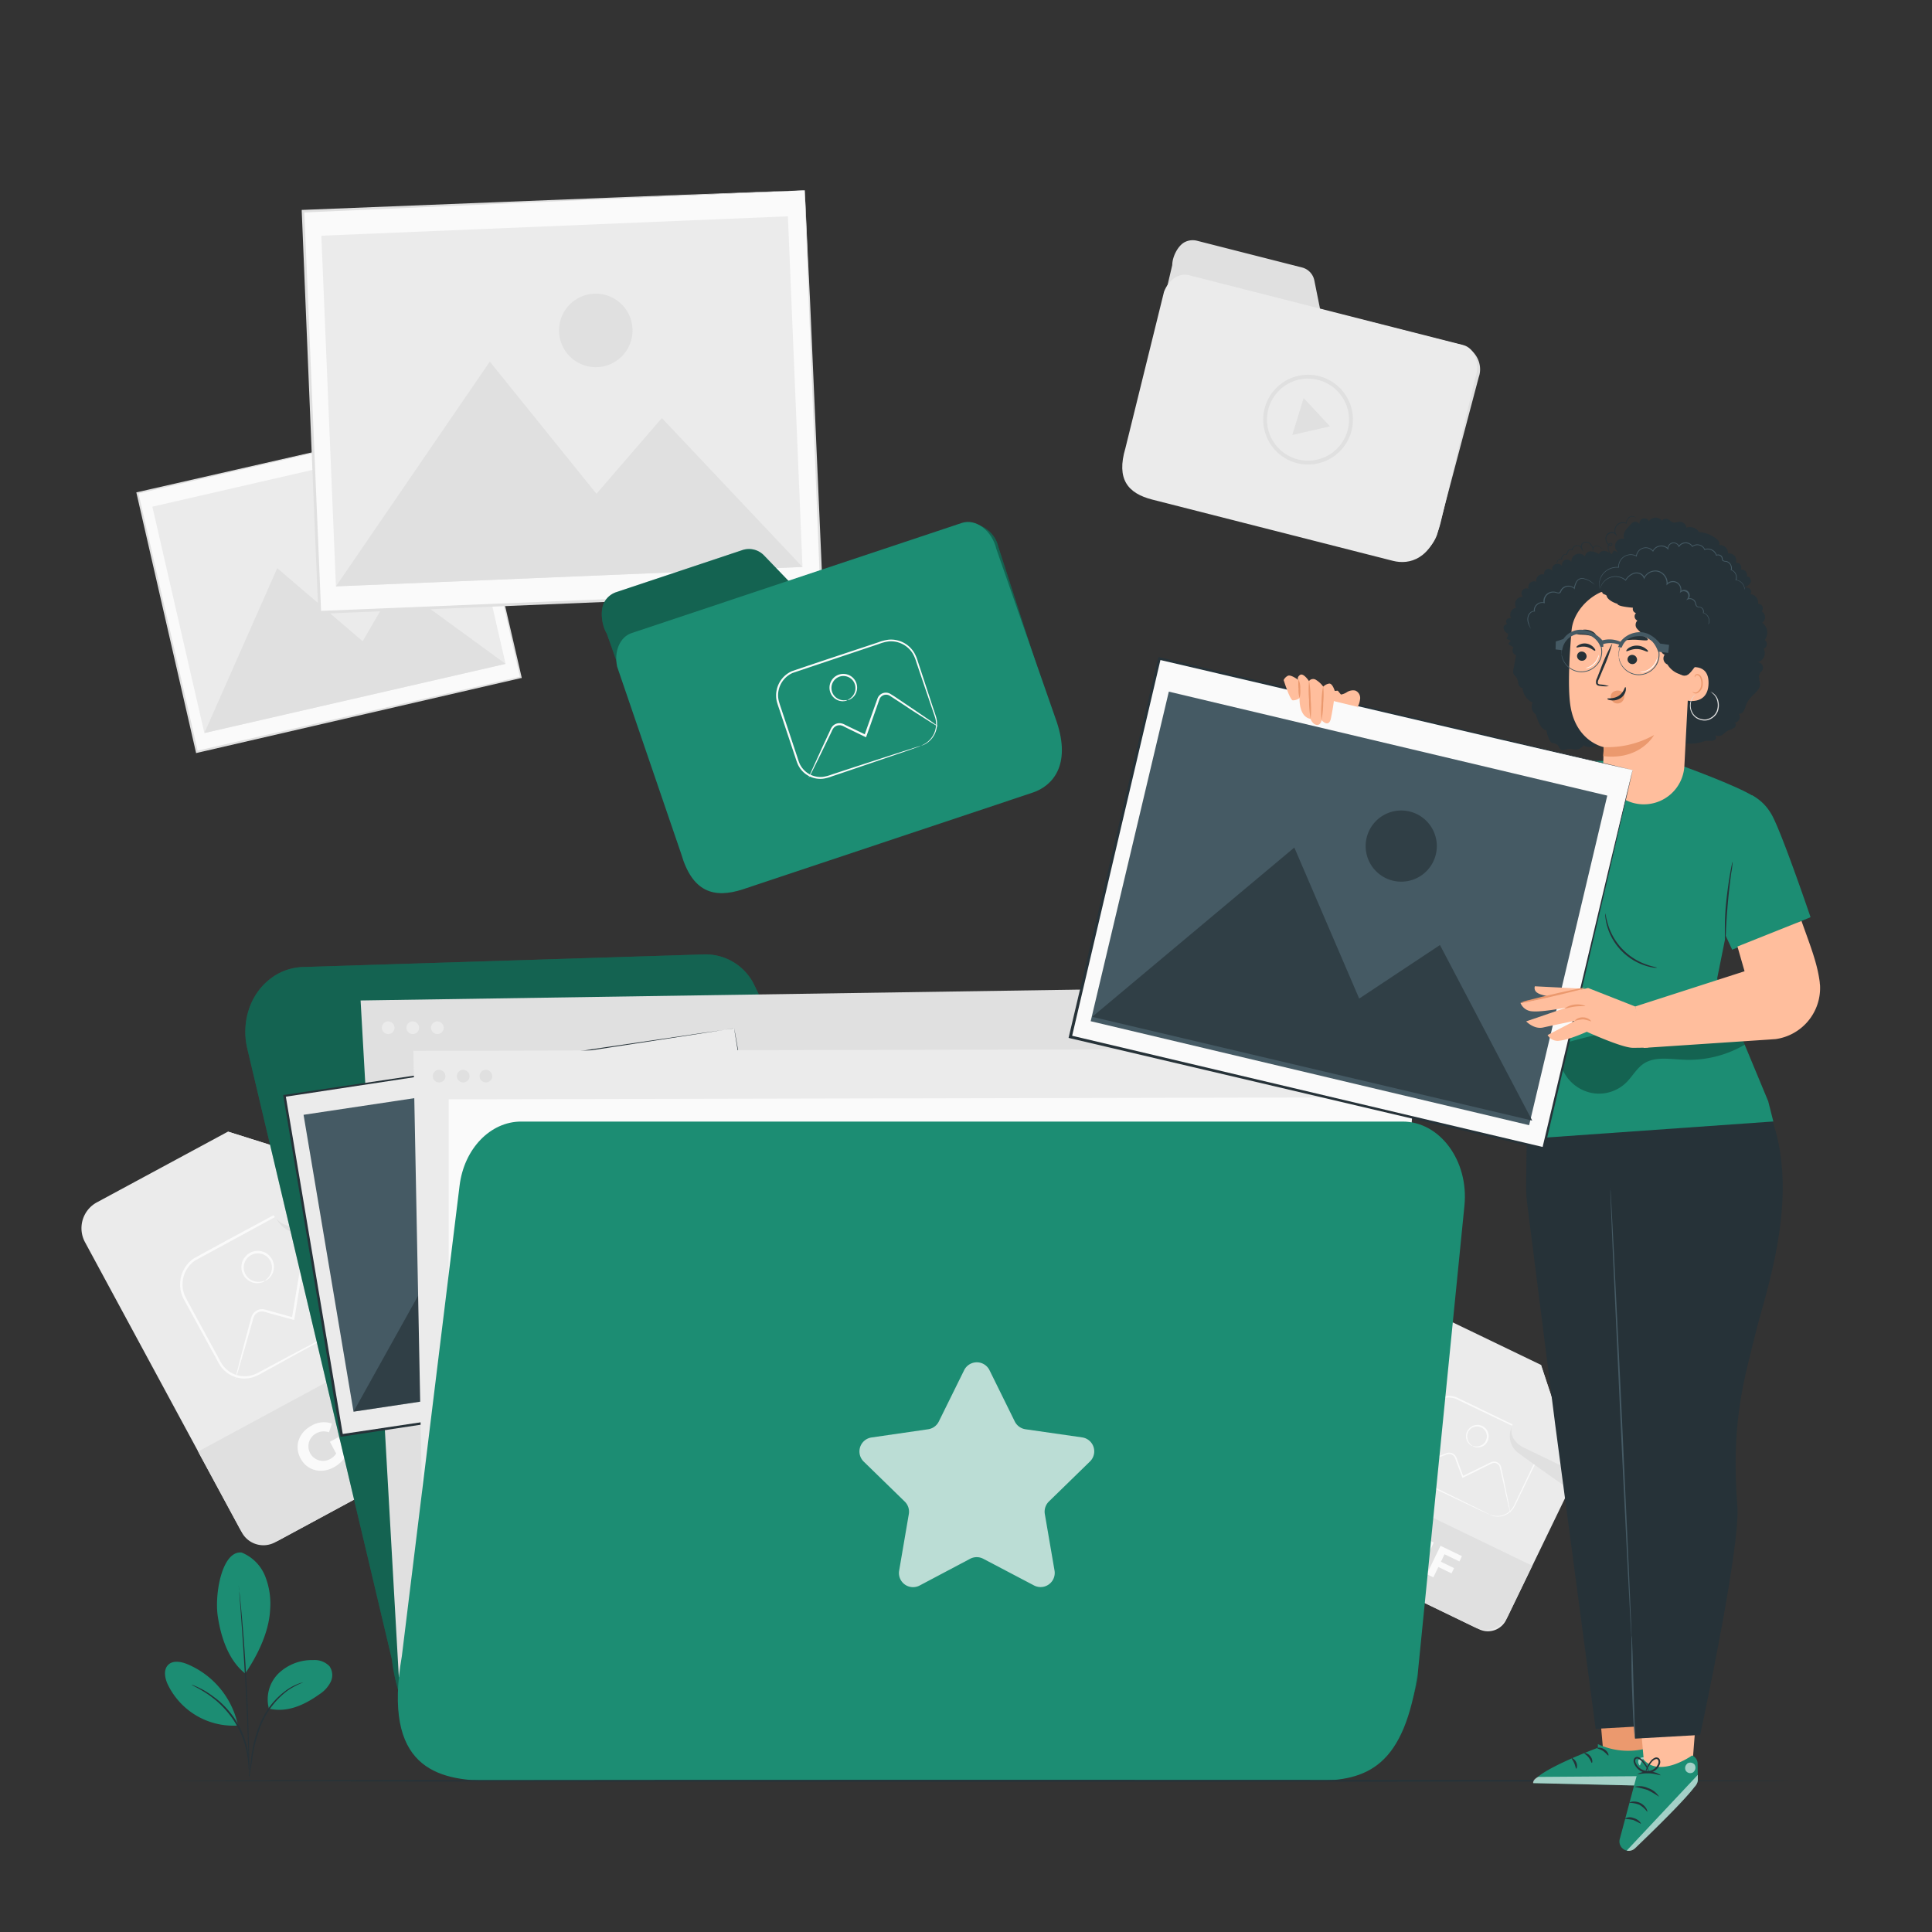 <svg xmlns="http://www.w3.org/2000/svg" viewBox="0 0 500 500"><rect x="0" y="0" width="500" height="500" fill="#333333" stroke="none"/><g id="freepik--background-complete--inject-2"><path d="M292,117l11.38-48.41c0-2.14,1.5-5.15,3.38-6a4.51,4.51,0,0,1,3-.29l27.11,6.9a4.34,4.34,0,0,1,3.3,3.48L341.64,80,377.1,89c4.82.8,6.82,5.26,5.6,8.6l-10.81,40.84c-1.72,4.71-6.88,7.28-11,6.23l-62.68-15.94C293.92,127.65,291.24,122.93,292,117Z" style="fill:#e0e0e0"></path><path d="M291.25,116l10-40.5c1.18-3.1,3.89-4.93,6.38-4.29L378.67,89.3c3,.77,4.47,4.77,3.13,8.56l-9,37.52c-2.37,9.33-8,10.85-12.29,9.77L298.24,129.3C291.84,127.67,288.88,124,291.25,116Z" style="fill:#ebebeb"></path><path d="M338.52,120.22a11.46,11.46,0,0,1-3.4-.52A11.61,11.61,0,1,1,349.63,112h0A11.64,11.64,0,0,1,338.52,120.22Zm0-22.24a10.62,10.62,0,1,0,10.15,13.73h0A10.62,10.62,0,0,0,338.53,98Z" style="fill:#e0e0e0"></path><polygon points="335.91 107.79 337.38 103.01 340.79 106.67 344.2 110.34 339.32 111.46 334.44 112.58 335.91 107.79" style="fill:#e0e0e0"></polygon><path d="M125.76,369.66,72.3,398.55A7.6,7.6,0,0,1,62,395.48l-40-74a7.61,7.61,0,0,1,3.07-10.31L59,292.86l40.86,12.86,29,53.63A7.61,7.61,0,0,1,125.76,369.66Z" style="fill:#ebebeb"></path><path d="M93.1,341.35s.44-.26,1.16-.87A7.23,7.23,0,0,0,96.4,337a6.94,6.94,0,0,0-.32-4.55c-.24-.53-.55-1.07-.86-1.64L91,323.16l-2.44-4.47-1.29-2.38A12.28,12.28,0,0,0,85.8,314a7.73,7.73,0,0,0-4.94-2.61,7.57,7.57,0,0,0-3,.21,12.42,12.42,0,0,0-2.82,1.28l-24.5,13.31a7.47,7.47,0,0,0-3.29,5.92,7.12,7.12,0,0,0,.65,3.35c.49,1,1.1,2.07,1.64,3.1L56,350.41c.51.92,1,1.93,1.53,2.75a7.22,7.22,0,0,0,2.14,2,7.09,7.09,0,0,0,5.48.77,11.93,11.93,0,0,0,2.5-1.13L70,353.54l4.49-2.41,13.57-7.21L91.79,342l1-.49a1.6,1.6,0,0,1,.34-.14,1.64,1.64,0,0,1-.31.2l-.94.55c-.88.48-2.1,1.17-3.65,2l-13.47,7.39L70.26,354l-2.38,1.3a12.22,12.22,0,0,1-2.61,1.19,7.59,7.59,0,0,1-8.24-3c-.61-.93-1-1.85-1.57-2.8L49,338.86c-.55-1-1.13-2-1.67-3.14a7.79,7.79,0,0,1-.71-3.63,8.12,8.12,0,0,1,3.57-6.43c8.73-4.81,17-9.21,24.58-13.3a12.65,12.65,0,0,1,3-1.32,8.11,8.11,0,0,1,3.17-.21,8.27,8.27,0,0,1,5.27,2.82,12.57,12.57,0,0,1,1.53,2.42c.43.81.86,1.6,1.28,2.38q1.24,2.34,2.4,4.49c1.53,2.86,2.91,5.45,4.12,7.73.31.57.6,1.11.86,1.68a7.3,7.3,0,0,1,.46,1.7,7.12,7.12,0,0,1-2.51,6.53A5.4,5.4,0,0,1,93.1,341.35Z" style="fill:#fafafa"></path><path d="M97.21,334.6a2.12,2.12,0,0,1-.61-.19l-1.68-.66c-1.53-.65-3.61-1.51-6.13-2.56l-4.21-1.8-2.35-1L81,327.87a2.09,2.09,0,0,0-1.19-.1,2.16,2.16,0,0,0-1.66,1.67c-.16.95-.32,1.92-.49,2.91-.34,2-.68,4-1,6.16-.16.95-.32,1.88-.47,2.76l-.06.35-.34-.1L70.22,340l-1.32-.38a3.27,3.27,0,0,0-1.22-.21,2.28,2.28,0,0,0-1.88,1.16,4.75,4.75,0,0,0-.39,1.12l-.33,1.17c-.22.77-.43,1.51-.64,2.23-.4,1.44-.79,2.77-1.14,4l-1.68,5.74c-.19.61-.35,1.12-.49,1.54a2.11,2.11,0,0,1-.2.53,1.93,1.93,0,0,1,.09-.56c.1-.43.22-.95.37-1.58.38-1.45.88-3.4,1.5-5.79.32-1.23.68-2.57,1.06-4q.3-1.1.6-2.25c.11-.38.21-.78.32-1.17a5,5,0,0,1,.43-1.25,2.88,2.88,0,0,1,2.34-1.48,3.82,3.82,0,0,1,1.42.23l1.33.37,5.55,1.54-.41.25c.15-.88.31-1.81.47-2.76l1-6.15q.26-1.5.51-2.94a2.74,2.74,0,0,1,2.15-2.12,2.68,2.68,0,0,1,1.51.14l1.23.54,2.34,1L89,330.77l6,2.75,1.63.77A3.48,3.48,0,0,1,97.21,334.6Z" style="fill:#fafafa"></path><path d="M68.55,331.44c0-.05.28-.23.71-.66a4,4,0,0,0,1.09-2.25,3.73,3.73,0,0,0-1.25-3.3,3.67,3.67,0,0,0-6,3.26,3.75,3.75,0,0,0,2.09,2.86,4,4,0,0,0,2.47.32,9,9,0,0,1,.94-.23,1.92,1.92,0,0,1-.88.47,3.9,3.9,0,0,1-2.72-.15,4.16,4.16,0,0,1-2.48-3.18,4.24,4.24,0,0,1,7-3.8,4.17,4.17,0,0,1,1.31,3.82A4,4,0,0,1,69.43,331,2,2,0,0,1,68.55,331.44Z" style="fill:#fafafa"></path><path d="M53.88,355.78h76a0,0,0,0,1,0,0v23.77a6.36,6.36,0,0,1-6.36,6.36H60.24a6.36,6.36,0,0,1-6.36-6.36V355.78A0,0,0,0,1,53.88,355.78Z" transform="translate(-165.29 88.29) rotate(-28.39)" style="fill:#e0e0e0"></path><path d="M59,292.86l11.26,20.82a7.06,7.06,0,0,0,9.58,2.86l20-10.82Z" style="fill:#ebebeb"></path><path d="M71.5,315.36s2.47,5.2,9.11,3.75c.25-.06.5-.13.74-.21,2.87-.94,21.73-7.19,21.52-7.58l-3-5.6-20,10.83S74.73,319.08,71.5,315.36Z" style="fill:#e0e0e0"></path><path d="M85.37,373.13l2.2-1.19,2.28,4.22a8.17,8.17,0,0,1-3.49,3.59c-3.27,1.77-6.89.83-8.58-2.31s-.5-6.67,2.81-8.46a6.32,6.32,0,0,1,5.32-.56l-.77,2.26a4,4,0,0,0-3.32.28,3.78,3.78,0,1,0,3.56,6.67A4.22,4.22,0,0,0,87,376.17Z" style="fill:#fafafa"></path><path d="M87.07,365.71l2.4-1.3,5.62,10.39-2.4,1.3Z" style="fill:#fafafa"></path><path d="M95.38,363.71l1.49,2.74,4.81-2.6,1,1.93-4.81,2.61,2,3.78-2.41,1.3-5.62-10.39,7.86-4.25,1,1.93Z" style="fill:#fafafa"></path><path d="M382.79,421.65,345,403.39a5.25,5.25,0,0,1-2.44-7l25.26-52.28a5.25,5.25,0,0,1,7-2.44l24,11.57,9.31,28.07L389.8,419.2A5.25,5.25,0,0,1,382.79,421.65Z" style="fill:#ebebeb"></path><path d="M385.44,391.92s.32.14.95.3a5,5,0,0,0,2.8-.19,4.75,4.75,0,0,0,1.7-1.11,5.07,5.07,0,0,0,.72-.91c.2-.35.38-.74.57-1.15.76-1.61,1.64-3.44,2.6-5.45.48-1,1-2.07,1.51-3.18l.81-1.68a8.16,8.16,0,0,0,.7-1.77,5.38,5.38,0,0,0-.53-3.81A5.21,5.21,0,0,0,396,371.4a8.65,8.65,0,0,0-1.86-1.06L376.75,362a5.2,5.2,0,0,0-4.65.55,5,5,0,0,0-1.61,1.72c-.37.69-.71,1.45-1.07,2.17-1.41,2.9-2.76,5.7-4.05,8.36-.31.67-.68,1.33-.93,2a5,5,0,0,0-.26,2,4.89,4.89,0,0,0,1.79,3.38,7.77,7.77,0,0,0,1.64.94l1.68.82,3.16,1.54,9.52,4.68,2.58,1.29.67.35.22.13a.75.75,0,0,1-.24-.09l-.69-.31-2.61-1.21-9.59-4.56-3.17-1.51-1.69-.81a8,8,0,0,1-1.71-1,5.19,5.19,0,0,1-1.94-3.63,5.13,5.13,0,0,1,.27-2.19c.27-.71.62-1.32.93-2,1.28-2.67,2.63-5.47,4-8.37.36-.73.68-1.45,1.08-2.2a5.4,5.4,0,0,1,1.75-1.87,5.61,5.61,0,0,1,5-.6c6.22,2.95,12,5.81,17.38,8.39a9.14,9.14,0,0,1,1.93,1.12,5.76,5.76,0,0,1,2,5.78,8.76,8.76,0,0,1-.74,1.83l-.82,1.68c-.53,1.1-1.05,2.15-1.54,3.16L392.4,389c-.2.4-.38.79-.6,1.16a4.74,4.74,0,0,1-.76.94,4.85,4.85,0,0,1-1.79,1.12,5,5,0,0,1-2.88.12A3.57,3.57,0,0,1,385.44,391.92Z" style="fill:#fafafa"></path><path d="M390.87,391.5a1.94,1.94,0,0,1-.13-.42c-.09-.32-.19-.72-.31-1.21-.26-1.12-.61-2.63-1-4.46-.22-1-.45-2-.7-3.09-.13-.56-.26-1.13-.39-1.72-.07-.29-.13-.59-.2-.89a1.48,1.48,0,0,0-2-1l-1.83.9-3.87,1.91-1.73.85-.22.11-.08-.23L377,378.56l-.32-.9a2.4,2.4,0,0,0-.37-.77,1.63,1.63,0,0,0-1.42-.58,3.24,3.24,0,0,0-.78.23l-.79.29-1.5.55-2.7,1-3.9,1.38-1.05.35a1.64,1.64,0,0,1-.38.1s.11-.08.35-.18l1-.42,3.84-1.51,2.68-1,1.5-.57.79-.3a3.72,3.72,0,0,1,.87-.27,2,2,0,0,1,1.78.72,2.84,2.84,0,0,1,.44.89l.33.89c.45,1.2.91,2.45,1.38,3.73l-.3-.13,1.73-.85,3.87-1.9,1.85-.9a1.88,1.88,0,0,1,2.05.35,1.74,1.74,0,0,1,.53.9c.07.3.14.61.2.91.13.59.25,1.16.37,1.72.23,1.11.44,2.15.64,3.1.38,1.85.68,3.37.91,4.5l.22,1.22A1.32,1.32,0,0,1,390.87,391.5Z" style="fill:#fafafa"></path><path d="M381.07,374.18s.24.06.65.12a2.68,2.68,0,0,0,1.7-.29,2.61,2.61,0,0,0,1.35-2,2.54,2.54,0,1,0-5,.26,2.72,2.72,0,0,0,.82,1.51c.31.29.53.4.51.44s-.25,0-.62-.31a2.67,2.67,0,0,1-1-1.58,2.85,2.85,0,0,1,.78-2.67,2.92,2.92,0,0,1,5,2.4,2.88,2.88,0,0,1-1.61,2.27,2.72,2.72,0,0,1-1.87.18A1.4,1.4,0,0,1,381.07,374.18Z" style="fill:#fafafa"></path><path d="M342.2,392.75h52.45a0,0,0,0,1,0,0V407.2a6.36,6.36,0,0,1-6.36,6.36H348.56a6.36,6.36,0,0,1-6.36-6.36V392.75A0,0,0,0,1,342.2,392.75Z" transform="translate(212.07 -120.13) rotate(25.79)" style="fill:#e0e0e0"></path><path d="M398.8,353.23,391.69,368a4.89,4.89,0,0,0,2.27,6.52l14.15,6.83Z" style="fill:#ebebeb"></path><path d="M391.26,369.33a5.44,5.44,0,0,0,1.58,6.62l.42.33c1.69,1.22,12.8,9.26,12.94,9l1.91-4L394,374.47S390.48,372.64,391.26,369.33Z" style="fill:#e0e0e0"></path><path d="M364.52,400.44l1.56.75-1.44,3a5.69,5.69,0,0,1-3.43-.5,4.23,4.23,0,1,1,3.71-7.58,4.36,4.36,0,0,1,2.46,2.75l-1.58.48a2.74,2.74,0,0,0-1.5-1.75,2.61,2.61,0,1,0-2.29,4.69,2.94,2.94,0,0,0,1.47.33Z" style="fill:#fafafa"></path><path d="M369.36,398.39l1.7.82-3.55,7.35-1.7-.83Z" style="fill:#fafafa"></path><path d="M373.84,402.24l-.93,1.94,3.4,1.64-.66,1.36-3.4-1.64-1.3,2.68-1.7-.82,3.55-7.35,5.55,2.68-.65,1.37Z" style="fill:#fafafa"></path><rect x="42.18" y="117.07" width="86.02" height="68.77" transform="translate(-31.75 22.92) rotate(-12.94)" style="fill:#fafafa"></rect><path d="M119.41,108.31l-.41.11-1.17.28-4.55,1.07-17.15,4-60.51,14,.17-.27c4.59,20,9.85,42.82,15.42,67h0l-.3-.19,83.85-19.22-.16.25-11.06-48.63c-1.32-5.86-2.36-10.46-3.07-13.6-.35-1.57-.62-2.77-.8-3.59s-.26-1.25-.26-1.25.1.4.29,1.2.48,2,.84,3.54c.73,3.13,1.8,7.7,3.17,13.52L135,175.29l0,.2-.2,0L51,194.84l-.25.06-.05-.25h0c-5.55-24.2-10.79-47.07-15.37-67l-.05-.22.22-.05,60.7-13.83,17.13-3.87,4.52-1,1.15-.25Z" style="fill:#e0e0e0"></path><rect x="45.14" y="121.41" width="79.98" height="60.11" transform="translate(-31.75 22.91) rotate(-12.94)" style="fill:#ebebeb"></rect><polygon points="52.89 189.71 71.75 147.04 93.85 165.95 102.49 151.14 130.84 171.81 52.89 189.71" style="fill:#e0e0e0"></polygon><path d="M94.75,137.06a6.3,6.3,0,1,1-7.55-4.73A6.3,6.3,0,0,1,94.75,137.06Z" style="fill:#e0e0e0"></path><rect x="80.52" y="51.9" width="129.98" height="103.92" transform="translate(-4.19 6.14) rotate(-2.38)" style="fill:#fafafa"></rect><path d="M208.28,49.24s-.22,0-.63,0l-1.82.09-7.05.34-26.59,1.19L78.43,55l.32-.35c1.3,30.9,2.78,66.33,4.36,103.82h0l-.39-.36,129.87-5.34-.3.32c-1.23-31.26-2.26-57.18-3-75.31-.34-9.06-.61-16.17-.8-21-.08-2.42-.15-4.28-.19-5.56s-.05-1.93-.05-1.93.05.62.11,1.86.15,3.1.27,5.49c.22,4.86.54,11.94,1,21,.8,18.17,1.93,44.15,3.3,75.5l0,.31h-.32L82.75,158.85h-.38v-.37h0c-1.55-37.49-3-72.92-4.28-103.82l0-.34h.34l94-3.74,26.51-1,7-.25,1.79,0Z" style="fill:#e0e0e0"></path><rect x="85" y="58.45" width="120.85" height="90.83" transform="translate(-4.19 6.13) rotate(-2.38)" style="fill:#ebebeb"></rect><polygon points="86.94 151.75 126.76 93.58 154.36 127.79 171.29 108.19 207.68 146.73 86.94 151.75" style="fill:#e0e0e0"></polygon><path d="M163.69,85.13a9.51,9.51,0,1,1-9.9-9.12A9.51,9.51,0,0,1,163.69,85.13Z" style="fill:#e0e0e0"></path></g><g id="freepik--folder-2--inject-2"><path d="M177.44,221.57,157.05,164c-1.37-2.24-1.86-6.31-.48-8.45a5.49,5.49,0,0,1,2.88-2.29l32.6-10.87a5.4,5.4,0,0,1,5.73,1.41l6.36,6.61,42.68-14.19c5.51-2.37,10.54.91,11.5,5.17l15.95,49.39c1.35,6-2.28,12.1-7.23,13.75l-75.38,25.14C186.48,231.36,180.59,228.26,177.44,221.57Z" style="fill:#1C8D73"></path><g style="opacity:0.3"><path d="M177.44,221.57,157.05,164c-1.37-2.24-1.86-6.31-.48-8.45a5.49,5.49,0,0,1,2.88-2.29l32.6-10.87a5.4,5.4,0,0,1,5.73,1.41l6.36,6.61,42.68-14.19c5.51-2.37,10.54.91,11.5,5.17l15.95,49.39c1.35,6-2.28,12.1-7.23,13.75l-75.38,25.14C186.48,231.36,180.59,228.26,177.44,221.57Z"></path></g><path d="M176.3,221l-16.59-48.48c-.85-4,.75-7.68,3.74-8.68l85.49-28.51c3.62-1.2,7.79,2,8.92,6.77l15.63,44.75c3.74,11.22-1.11,16.56-6.22,18.27l-74.91,25C184.66,232.67,179.14,230.78,176.3,221Z" style="fill:#1C8D73"></path><path d="M238.32,193s.4-.15,1.09-.55a6.05,6.05,0,0,0,2.29-2.56,6,6,0,0,0,.4-3.84c-.13-.47-.3-1-.48-1.49l-2.38-7-1.38-4.08c-.24-.7-.48-1.43-.73-2.17a10.29,10.29,0,0,0-.89-2.14A6.61,6.61,0,0,0,230,166a10.59,10.59,0,0,0-2.54.66l-22.34,7.5a6.36,6.36,0,0,0-3.61,4.45,6.1,6.1,0,0,0,.06,2.88c.26.93.61,1.89.91,2.82q1.88,5.63,3.59,10.81c.3.84.54,1.74.87,2.51a5.94,5.94,0,0,0,5.94,3.43,9.91,9.91,0,0,0,2.25-.57l2.18-.72,4.09-1.34,12.35-4,3.37-1.07.88-.27.3-.07-.29.13-.86.31-3.33,1.17-12.3,4.19-4.08,1.38-2.17.73a10.17,10.17,0,0,1-2.34.61,6.4,6.4,0,0,1-6.43-3.68c-.38-.86-.6-1.69-.91-2.56L202,184.52c-.31-1-.65-1.85-.93-2.86a6.58,6.58,0,0,1-.06-3.12,6.84,6.84,0,0,1,3.91-4.83c8-2.73,15.51-5.19,22.41-7.49a11.2,11.2,0,0,1,2.65-.67,7,7,0,0,1,6.64,3.41,10.38,10.38,0,0,1,.92,2.24c.25.74.49,1.46.72,2.17.47,1.42.92,2.79,1.34,4.09.86,2.6,1.63,5,2.31,7,.17.52.34,1,.46,1.52a6.33,6.33,0,0,1,.14,1.48,6,6,0,0,1-3,5.07A4.57,4.57,0,0,1,238.32,193Z" style="fill:#fafafa"></path><path d="M242.73,188a2.19,2.19,0,0,1-.48-.25L241,187l-4.73-3L233,181.83l-1.81-1.18-.94-.61a1.8,1.8,0,0,0-1-.25,1.82,1.82,0,0,0-1.63,1.14l-.83,2.36-1.76,5c-.28.77-.54,1.52-.8,2.23l-.1.29-.27-.13-4.38-2.12-1-.5a2.8,2.8,0,0,0-1-.36,2,2,0,0,0-1.74.7,3.6,3.6,0,0,0-.49.87l-.44.92-.86,1.77-1.53,3.16-2.24,4.53-.63,1.22a2.84,2.84,0,0,1-.25.41,1.53,1.53,0,0,1,.16-.46c.14-.34.32-.75.54-1.25.52-1.16,1.23-2.71,2.09-4.6.45-1,.94-2.05,1.47-3.19.27-.58.54-1.17.83-1.78.14-.31.29-.62.43-.94a4.76,4.76,0,0,1,.54-1,2.44,2.44,0,0,1,2.17-.89,3.13,3.13,0,0,1,1.15.4l1,.49,4.4,2.1-.38.15c.26-.71.52-1.46.79-2.23l1.78-5,.85-2.37a2.3,2.3,0,0,1,2.1-1.45,2.25,2.25,0,0,1,1.24.34l1,.62,1.79,1.21,3.21,2.16,4.64,3.17,1.24.89A2.17,2.17,0,0,1,242.73,188Z" style="fill:#fafafa"></path><path d="M219.33,181.19s.26-.14.68-.44a3.34,3.34,0,0,0,1.24-1.71,3.19,3.19,0,0,0-.55-2.94,3.15,3.15,0,0,0-3.4-1,3.11,3.11,0,0,0-2.12,2.83,3.15,3.15,0,0,0,1.32,2.68,3.34,3.34,0,0,0,2,.63,7.79,7.79,0,0,1,.82-.06s-.25.19-.8.27a3.33,3.33,0,0,1-2.25-.52,3.54,3.54,0,0,1-1.6-3,3.58,3.58,0,0,1,6.41-2.14,3.54,3.54,0,0,1,.53,3.37,3.34,3.34,0,0,1-1.49,1.76C219.64,181.19,219.34,181.22,219.33,181.19Z" style="fill:#fafafa"></path></g><g id="freepik--folder-1--inject-2"><path d="M101.43,429.46,64,271.37c-1.57-6.62.54-13.75,5.71-17.86a14.46,14.46,0,0,1,9-3.25L182.31,247a14,14,0,0,1,13,8.14l10.32,21.42,131.47.13c9.66,0,19.8,13.4,18.65,24.65L367,433c-1.63,15.88-15.65,27.83-29.28,27.83H130C115.76,460.87,103.71,448.44,101.43,429.46Z" style="fill:#1C8D73"></path><g style="opacity:0.3"><path d="M101.43,429.46,64,271.37c-1.57-6.62.54-13.75,5.71-17.86a14.46,14.46,0,0,1,9-3.25L182.31,247a14,14,0,0,1,13,8.14l10.32,21.42,131.47.13c9.66,0,19.8,13.4,18.65,24.65L367,433c-1.63,15.88-15.65,27.83-29.28,27.83H130C115.76,460.87,103.71,448.44,101.43,429.46Z"></path></g><polygon points="103.22 434.06 93.32 258.92 338.52 255.21 347.12 430.74 103.22 434.06" style="fill:#e0e0e0"></polygon><path d="M102.1,266.1a1.64,1.64,0,1,1-1.64-1.77A1.7,1.7,0,0,1,102.1,266.1Z" style="fill:#ebebeb"></path><path d="M108.46,266.1a1.64,1.64,0,1,1-1.64-1.77A1.7,1.7,0,0,1,108.46,266.1Z" style="fill:#ebebeb"></path><path d="M114.83,266.1a1.64,1.64,0,1,1-1.64-1.77A1.71,1.71,0,0,1,114.83,266.1Z" style="fill:#ebebeb"></path><polygon points="189.99 266.1 204.78 354 88.41 371.48 73.62 283.58 189.99 266.1" style="fill:#ebebeb"></polygon><path d="M190,266.1l-.56.1-1.63.26-6.32,1-23.81,3.65-84,12.76.25-.33c4.42,26.16,9.47,56.15,14.83,87.89h0l-.39-.27,116.38-17.43-.24.31c-4.39-26.48-8-48.42-10.58-63.77-1.26-7.68-2.25-13.7-2.93-17.83-.33-2.05-.58-3.62-.76-4.7s-.24-1.64-.24-1.64.11.52.3,1.57.46,2.62.81,4.64c.71,4.11,1.74,10.11,3.06,17.75,2.63,15.38,6.38,37.37,10.9,63.9l.05.26-.28,0L88.46,371.8l-.33.05-.06-.32h0c-5.33-31.74-10.36-61.73-14.75-87.9l0-.28.3,0,84.25-12.5,23.77-3.5,6.27-.9,1.6-.23Z" style="fill:#263238"></path><polygon points="91.49 365.34 199.69 349.09 186.76 272.26 78.56 288.51 91.49 365.34" style="fill:#455a64"></polygon><g style="opacity:0.3"><polygon points="91.49 365.34 121.25 311.91 149.68 338.27 162.87 319.91 199.69 349.09 91.49 365.34"></polygon></g><g style="opacity:0.3"><path d="M153.61,301.05a8.23,8.23,0,0,1-7.17,9.33,8.59,8.59,0,0,1-9.87-6.77,8.22,8.22,0,0,1,7.16-9.33A8.58,8.58,0,0,1,153.61,301.05Z"></path></g><polygon points="110.29 442.37 106.98 271.96 357.76 271.43 356.73 439.83 110.29 442.37" style="fill:#ebebeb"></polygon><path d="M121.52,278.63a1.64,1.64,0,1,1-1.64-1.77A1.71,1.71,0,0,1,121.52,278.63Z" style="fill:#e0e0e0"></path><path d="M127.39,278.63a1.64,1.64,0,1,1-1.63-1.77A1.7,1.7,0,0,1,127.39,278.63Z" style="fill:#e0e0e0"></path><path d="M115.28,278.63a1.64,1.64,0,1,1-1.64-1.77A1.71,1.71,0,0,1,115.28,278.63Z" style="fill:#e0e0e0"></path><polygon points="116.12 446.53 116.12 284.5 365.87 283.97 352.46 450.01 116.12 446.53" style="fill:#fafafa"></polygon><path d="M104,428.59l14.94-121.75c1.16-9.52,7.94-16.58,15.93-16.58H363c9.65,0,17.14,10.17,16,21.72L367,432.27c-3.5,25-13.11,28.6-26.74,28.6H127.08C112.82,460.87,99,457.29,104,428.59Z" style="fill:#1C8D73"></path><g style="opacity:0.7"><path d="M256.07,354.58l6.56,13.31a3.7,3.7,0,0,0,2.76,2L280.07,372a3.65,3.65,0,0,1,2,6.24l-10.62,10.35a3.68,3.68,0,0,0-1.05,3.24l2.51,14.62a3.66,3.66,0,0,1-5.31,3.86l-13.13-6.9a3.65,3.65,0,0,0-3.4,0L238,410.33a3.65,3.65,0,0,1-5.3-3.86l2.5-14.62a3.65,3.65,0,0,0-1.05-3.24l-10.62-10.35a3.66,3.66,0,0,1,2-6.24l14.68-2.13a3.66,3.66,0,0,0,2.75-2l6.57-13.31A3.66,3.66,0,0,1,256.07,354.58Z" style="fill:#fff"></path></g></g><g id="freepik--Floor--inject-2"><path d="M44.82,460.87c0-.14,93.77-.26,209.4-.26s209.43.12,209.43.26-93.75.26-209.43.26S44.82,461,44.82,460.87Z" style="fill:#263238"></path></g><g id="freepik--Character--inject-2"><path d="M412.43,425.58c.13,1,2.48,27.62,2.48,27.62h12.21l2.14-27.51Z" style="fill:#eb996e"></path><path d="M413.53,451.37l0,.95s-16.44,6.07-16.71,9.15l32.3.76-.19-10.75A18.47,18.47,0,0,1,413.53,451.37Z" style="fill:#1C8D73"></path><g style="opacity:0.6"><path d="M425.54,454.83a1.33,1.33,0,0,1,.88,1.53,1.26,1.26,0,0,1-1.51.88,1.39,1.39,0,0,1-.92-1.62,1.31,1.31,0,0,1,1.67-.74" style="fill:#fff"></path></g><g style="opacity:0.6"><path d="M429.08,462.23l-.05-2.59-30.93.22s-1.46.59-1.32,1.61Z" style="fill:#fff"></path></g><path d="M413.38,452.41c0,.16.79.25,1.55.78s1.16,1.19,1.31,1.13-.07-1-1-1.59S413.35,452.27,413.38,452.41Z" style="fill:#263238"></path><path d="M410,453.73c0,.15.64.44,1.16,1.12s.65,1.39.81,1.38.28-.89-.38-1.72S410,453.58,410,453.73Z" style="fill:#263238"></path><path d="M407.94,457.74c.14,0,.38-.74,0-1.62s-1.12-1.23-1.19-1.1.38.6.68,1.32S407.78,457.72,407.94,457.74Z" style="fill:#263238"></path><path d="M423.18,430.67c.12,1,2.47,27.62,2.47,27.62h12.22l2.14-27.5Z" style="fill:#ffbe9d"></path><path d="M437.9,454.32s-8.58,6.09-12.73.82l-1.09,2.55-4.87,18.19a2.43,2.43,0,0,0,1.37,2.92,2.34,2.34,0,0,0,2.49-.47c3.53-3.36,16.45-15.77,16.32-17.45l-.05-4.47a2.27,2.27,0,0,0-1.44-2.09Z" style="fill:#1C8D73"></path><g style="opacity:0.6"><path d="M421,478.93l18.4-19.61v1a2.69,2.69,0,0,1-.87,2.15c-1.49,2-5.61,6.5-15.38,15.88a2.37,2.37,0,0,1-2.14.6Z" style="fill:#fff"></path></g><g style="opacity:0.6"><path d="M436.7,456.42a1.42,1.42,0,0,0-.4,1.86,1.38,1.38,0,0,0,1.85.41,1.5,1.5,0,0,0,.41-2,1.44,1.44,0,0,0-2-.22" style="fill:#fff"></path></g><path d="M426.3,468.89a7,7,0,0,0-2-1.8,7.06,7.06,0,0,0-2.65-.52c0-.06.27-.24.81-.31a3.67,3.67,0,0,1,2.07.37,3.77,3.77,0,0,1,1.54,1.42C426.33,468.53,426.36,468.87,426.3,468.89Z" style="fill:#263238"></path><path d="M424.65,472a20.56,20.56,0,0,0-2-1,18,18,0,0,0-2.24-.29,2.58,2.58,0,0,1,2.39-.19C424.12,470.88,424.77,471.9,424.65,472Z" style="fill:#263238"></path><path d="M429.37,465a22.94,22.94,0,0,0-3-1.76,25.85,25.85,0,0,0-3.41-.81,5.29,5.29,0,0,1,3.6.34A5.22,5.22,0,0,1,429.37,465Z" style="fill:#263238"></path><path d="M429.78,459.41c-.06.14-1.33-.4-3-.47s-3,.33-3,.19a5.84,5.84,0,0,1,6,.28Z" style="fill:#263238"></path><path d="M425.85,458.89A2,2,0,0,1,426,458a5.94,5.94,0,0,1,1.1-2.11,2.65,2.65,0,0,1,1.37-1.05,1,1,0,0,1,1,.4,1.55,1.55,0,0,1,.17,1.09,3.36,3.36,0,0,1-3.44,2.5,3.88,3.88,0,0,1-3.37-2.69,1.34,1.34,0,0,1,.15-1.11.92.92,0,0,1,1-.3,3.22,3.22,0,0,1,1.35,1.05,6.6,6.6,0,0,1,1.21,2.05,2.26,2.26,0,0,1,.21.84,11.1,11.1,0,0,0-1.69-2.65,3,3,0,0,0-1.19-.89.5.5,0,0,0-.57.16,1,1,0,0,0-.06.74,3.47,3.47,0,0,0,3,2.29,2.89,2.89,0,0,0,2.95-2.07,1.15,1.15,0,0,0-.09-.77.51.51,0,0,0-.55-.23,2.4,2.4,0,0,0-1.17.87A9,9,0,0,0,425.85,458.89Z" style="fill:#263238"></path><path d="M455.12,282.29l-60,12.19-.17,11.61a40.18,40.18,0,0,0,.32,5.7l7.2,56.78,10.48,78.85,10.08-.56.11,3.1L440,449s10.47-48.46,9.63-59.24c-1.71-22.09,1.91-33.18,4.65-44.49C457.25,333.05,468.12,304.08,455.12,282.29Z" style="fill:#263238"></path><path d="M416.77,307.43a1.36,1.36,0,0,0,0,.3c0,.22,0,.51,0,.88,0,.81.07,1.95.12,3.41.12,3,.3,7.24.52,12.51.49,10.59,1.16,25.17,1.89,41.28s1.5,30.7,2,41.29c.28,5.26.51,9.53.66,12.51l.21,3.4c0,.37,0,.66.06.88a1.4,1.4,0,0,0,0,.3,2.25,2.25,0,0,0,0-.3c0-.22,0-.51,0-.88,0-.81-.07-1.95-.12-3.41-.12-3-.3-7.25-.52-12.51-.49-10.59-1.15-25.17-1.89-41.29s-1.5-30.69-2-41.27c-.28-5.27-.5-9.54-.66-12.52-.09-1.45-.16-2.59-.2-3.4,0-.37-.05-.66-.07-.88A2.29,2.29,0,0,0,416.77,307.43Z" style="fill:#455a64"></path><path d="M422.28,423.38a5.25,5.25,0,0,0-.07,1.05c0,.76,0,1.72,0,2.85,0,2.41,0,5.73.14,9.4s.26,7,.42,9.4c.08,1.2.15,2.17.22,2.84a4.77,4.77,0,0,0,.14,1,4.08,4.08,0,0,0,0-1c0-.76,0-1.72-.08-2.85-.07-2.5-.17-5.77-.28-9.39s-.2-6.89-.28-9.4c-.05-1.13-.09-2.08-.12-2.84A4.71,4.71,0,0,0,422.28,423.38Z" style="fill:#455a64"></path><path d="M363.56,200.07s28.25-2.53,30.82-3.06,10.48-.2,10.48-.2l-9.24,25.82-38.19-4.42c-6.6-2.16-12-14.49-12-14.49l-12.53-23.81,13.31-1.17Z" style="fill:#ffbe9d"></path><path d="M434.52,197.9c.49.17,15.16,5.47,19.43,8.27,3,2,3.3,7,1.83,10.32l-7.3,16.42-4.08,20.31L457.61,285l1.33,5.24-63.84,4.51-2.81-6.62,3.33-30V220.33l9.24-23.52,15.81.2Z" style="fill:#1C8D73"></path><g style="opacity:0.3"><path d="M399.78,272a4.93,4.93,0,0,1,2.54-1.31,255.93,255.93,0,0,1,35.15-7.61c2.76-.39,5.64-.72,8.28.17s5.65,3.42,5.4,6.19l.38.93a28.64,28.64,0,0,1-16.19,3.86c-3.37-.15-7.06-.82-9.89,1-1.91,1.24-3,3.41-4.65,5a10.13,10.13,0,0,1-8.22,2.73,10.44,10.44,0,0,1-7.34-4.62c-.9-1.39-1.69-3.16-3.31-3.47-.68-.13-1.45,0-2-.35A1.76,1.76,0,0,1,399.78,272Z"></path></g><path d="M453.37,205.78a12.47,12.47,0,0,1,4.86,4.59c2.39,3.56,10.34,27,10.34,27l-20.28,8.41-5-10.77Z" style="fill:#1C8D73"></path><path d="M448.42,223a2.8,2.8,0,0,0-.23.78c-.11.51-.26,1.25-.42,2.17-.32,1.83-.69,4.38-1,7.21s-.37,5.41-.38,7.28c0,.93,0,1.68,0,2.2a2.82,2.82,0,0,0,.08.81,24.93,24.93,0,0,0,.22-3c.1-1.86.26-4.42.52-7.24s.58-5.37.82-7.22A26,26,0,0,0,448.42,223Z" style="fill:#263238"></path><path d="M415.46,236.41a2.8,2.8,0,0,0,0,.83,13.52,13.52,0,0,0,.41,2.23,15.13,15.13,0,0,0,9.95,10.44,13.21,13.21,0,0,0,2.2.52,3.07,3.07,0,0,0,.83,0c0-.08-1.16-.22-2.93-.87a15.85,15.85,0,0,1-9.75-10.23C415.62,237.58,415.54,236.4,415.46,236.41Z" style="fill:#263238"></path><path d="M397.53,196.74c-3.58,0-17.83,1.79-17.83,1.79l-1.53,23.1,17.45,2.12,12-27S401.12,196.71,397.53,196.74Z" style="fill:#1C8D73"></path><path d="M389.09,162.35a1,1,0,0,1,1-.79,1,1,0,0,1-.27-1,1,1,0,0,1,1.3-.51,1.79,1.79,0,0,1,1.3-2.74,1.84,1.84,0,0,1,1.76-2.84,1.26,1.26,0,0,1,1.4-2.07,1.51,1.51,0,0,1,2-1.85,1.64,1.64,0,0,1,2.08-1.86,1.17,1.17,0,0,1,.65-1.38,1.16,1.16,0,0,1,1.43.5,1.44,1.44,0,0,1,2.53-1.31,1.38,1.38,0,0,1,.73-1.57,1.36,1.36,0,0,1,1.66.49,2.07,2.07,0,0,1,1.27-2,2,2,0,0,1,2.27.63,1.47,1.47,0,0,1,1.49-1.37,4.21,4.21,0,0,1,2.11.7,1.48,1.48,0,0,1,1.63-.78,4.44,4.44,0,0,1,1.74.86,2.19,2.19,0,0,1,.53-1l1.17.5a1.94,1.94,0,0,1,1.58-3.5c-.7-.91.11-2.17.88-3l.68-.74a2.41,2.41,0,0,1,.69-.59,1.26,1.26,0,0,1,1.6.53,1.34,1.34,0,0,1,.88-1.46,1.33,1.33,0,0,1,1.56.67,2.1,2.1,0,0,1,3.46,0c0-.63.93-.78,1.48-.48s1,.84,1.65.86a6.3,6.3,0,0,0,1.12-.21,1.79,1.79,0,0,1,2,1.52,2.75,2.75,0,0,1,3.28,1.17,7.48,7.48,0,0,1,4.29,1.59c.62.39,1.31,1.22.78,1.74a2.14,2.14,0,0,1,2.42,2.18,1.81,1.81,0,0,1,2,2.43,1.21,1.21,0,0,1,1.29,1.75,1.38,1.38,0,0,1,1.54,1.82c.73-.21,1.3.82,1,1.51a3.05,3.05,0,0,1-1.77,1.33,2.18,2.18,0,0,1,1.59.3c.43.35.48,1.16,0,1.39a2.15,2.15,0,0,1,2.11,2.48,1.21,1.21,0,0,1,.94,2,1.72,1.72,0,0,1,.12,2.92,3.13,3.13,0,0,1,.66,4.47,1.27,1.27,0,0,1-.27,2.25,2.41,2.41,0,0,1-1.72,3.52,1.4,1.4,0,0,1,.77,2.65v.15c-.05.3-.24.57-.31.86v.07a2,2,0,0,1,.12.73l0,.16a4.86,4.86,0,0,1,.23.91c.12,1.42-1.44,2.47-2.46,3.61a6.27,6.27,0,0,0-1.26,2.15c-.29.92-.76,2.18-1.81,2a1.5,1.5,0,0,1-1.13,2.35c.55.15.47.92,0,1.27a8.92,8.92,0,0,1-1.57.7c-.57.3-1,.78-1.5,1.12a1.62,1.62,0,0,1-1.78.15l-.09.18h0c.31.23.2.76-.11,1a1.85,1.85,0,0,1-1.12.24h-1.3a11.14,11.14,0,0,1-5.36.68,2.41,2.41,0,0,1-2.82.39,4.09,4.09,0,0,1-3.6.34,3.17,3.17,0,0,1-2-2.59l-1.54-.26-5.65,1.86a5.48,5.48,0,0,1-3.61.33,2.58,2.58,0,0,1-3,.19,3.76,3.76,0,0,1-4,.23,2.48,2.48,0,0,1-2.32,1.1,10.59,10.59,0,0,0-1.24-.18c-.81,0-1.73.58-2.36.14-.37-.26-.4-.76-.71-1.09a3.4,3.4,0,0,0-1.55-.59c-.55-.15-1.54-2.8-1.34-3.28-1.31.07-2.25-2.18-2.83-4.1a2.43,2.43,0,0,1-.82-3.07,4.44,4.44,0,0,1-2.6-3.76c-.54,0-.94-.5-1.08-1a6.24,6.24,0,0,0-.4-1.57c-.26-.43-.73-.73-.89-1.21a2.08,2.08,0,0,1,0-1c.24-1.24.47-2.49.71-3.73a1.26,1.26,0,0,1-.68-2l-1.32-.84a1.18,1.18,0,0,1,.64-.8l-1.17-.66a1.35,1.35,0,0,0,.39-1.33l2.27-.6-2.39.62A1.93,1.93,0,0,1,389.09,162.35Z" style="fill:#263238"></path><path d="M435,155.8l-15.6-3.38c-5.76-.76-12.16,4.87-12.67,10.66-.57,6.44-1,14.32-.37,19.14,1.29,9.71,8.67,11.13,8.67,11.13l-.11,4a10.51,10.51,0,0,0,10,10.8h0a10.5,10.5,0,0,0,11-10l2-38.57A3.69,3.69,0,0,0,435,155.8Z" style="fill:#ffbe9d"></path><path d="M408.14,169.75A1.24,1.24,0,0,0,409.3,171a1.19,1.19,0,0,0,1.31-1.09,1.25,1.25,0,0,0-1.17-1.28A1.18,1.18,0,0,0,408.14,169.75Z" style="fill:#263238"></path><path d="M408,167.53c.11.21,1.19-.38,2.5-.12s2.12,1.16,2.3,1,0-.42-.35-.84a3.2,3.2,0,0,0-1.81-1,3.06,3.06,0,0,0-2,.32C408.11,167.15,407.91,167.44,408,167.53Z" style="fill:#263238"></path><path d="M421.2,170.58a1.24,1.24,0,0,0,1.16,1.28,1.19,1.19,0,0,0,1.31-1.08,1.26,1.26,0,0,0-1.17-1.29A1.19,1.19,0,0,0,421.2,170.58Z" style="fill:#263238"></path><path d="M420.89,168.5c.17.2,1.26-.58,2.78-.53s2.61.86,2.78.67-.09-.42-.56-.79a3.75,3.75,0,0,0-2.22-.77,3.71,3.71,0,0,0-2.22.65C421,168.08,420.81,168.42,420.89,168.5Z" style="fill:#263238"></path><path d="M416.39,177.58a9,9,0,0,0-2.16-.44c-.34,0-.66-.12-.71-.36a1.78,1.78,0,0,1,.25-1c.35-.82.7-1.67,1.08-2.57a44.32,44.32,0,0,0,2.43-6.73,44.09,44.09,0,0,0-3,6.52l-1,2.58a2,2,0,0,0-.21,1.34.87.87,0,0,0,.55.51,2.15,2.15,0,0,0,.57.09A8.36,8.36,0,0,0,416.39,177.58Z" style="fill:#263238"></path><path d="M415.07,193.35a24.61,24.61,0,0,0,13-3.13s-3.52,6.61-13.17,5.46Z" style="fill:#eb996e"></path><path d="M420.34,165.49c.17.35,1.48,0,3.06.08s2.87.34,3.05,0c.08-.17-.18-.49-.72-.79a5.32,5.32,0,0,0-4.65-.05C420.53,165,420.27,165.33,420.34,165.49Z" style="fill:#263238"></path><path d="M408.05,164c.22.33,1.26.17,2.47.33s2.2.52,2.48.25c.12-.14,0-.47-.4-.82a3.79,3.79,0,0,0-1.93-.78,3.59,3.59,0,0,0-2.05.32C408.15,163.58,408,163.87,408.05,164Z" style="fill:#263238"></path><path d="M436.58,172.91c.14-.06,5.78-1.7,5.59,4.05s-5.93,4.37-5.93,4.2S436.58,172.91,436.58,172.91Z" style="fill:#ffbe9d"></path><path d="M438.07,179s.09.08.26.16a1,1,0,0,0,.75,0,2.48,2.48,0,0,0,1.22-2.18,3.41,3.41,0,0,0-.23-1.45,1.16,1.16,0,0,0-.73-.79.52.52,0,0,0-.6.26c-.08.15-.05.27-.08.28s-.12-.1-.07-.34a.67.67,0,0,1,.24-.35.75.75,0,0,1,.56-.13,1.43,1.43,0,0,1,1,.93,3.38,3.38,0,0,1,.29,1.61,2.59,2.59,0,0,1-1.54,2.43,1,1,0,0,1-.91-.18C438.07,179.18,438.05,179.05,438.07,179Z" style="fill:#eb996e"></path><path d="M445.16,186.13c-2.81.92-1.84-12.59-4.23-14.33s-3.12,4.95-6.33,2.53c-2.09-1.57-.64-2.54-1.82-4.87-1.56-3.07-6.19-3.52-7.77-6.58-.92-1.79-.56-4-1.56-5.77s-2.88-2.41-4.72-2.83-3.77-.64-5.39-1.61-2.79-3-2-4.76a99.69,99.69,0,0,1,23.52,2.82c1.79.43,3.67,1,4.87,2.38s1.45,3.56,1.59,5.49l2.07,28.34" style="fill:#263238"></path><path d="M423.35,134.11s-.06-.06-.19-.16a1.13,1.13,0,0,0-.66-.23,1.3,1.3,0,0,0-1,.41,2,2,0,0,0-.52,1.32v.14l-.12-.06a2.09,2.09,0,0,0-2.11.3,2,2,0,0,0-.53,2.35l.29.66-.48-.53a1.32,1.32,0,0,0-1.49-.21,1.44,1.44,0,0,0-.79,1.62,2,2,0,0,0,.38.86,1.09,1.09,0,0,0,.68.49.26.26,0,0,0,.25-.18c0-.09,0-.17-.15-.19a.58.58,0,0,0-.56.39,2.15,2.15,0,0,0,.1,1.44,5.57,5.57,0,0,0,1.13,1.9c.35.39.59.56.58.58s-.07,0-.18-.11a5.57,5.57,0,0,1-.47-.41,5.5,5.5,0,0,1-1.21-1.9,2.21,2.21,0,0,1-.13-1.58.76.76,0,0,1,.78-.51.4.4,0,0,1,.25.14.35.35,0,0,1,.06.31.47.47,0,0,1-.45.34.86.86,0,0,1-.5-.2,1.8,1.8,0,0,1-.36-.37,2.27,2.27,0,0,1-.43-1,1.92,1.92,0,0,1,.12-1.08,1.51,1.51,0,0,1,.81-.8,1.55,1.55,0,0,1,1.75.27l-.2.13a2.27,2.27,0,0,1,.62-2.62,2.24,2.24,0,0,1,2.31-.29l-.13.08a2.21,2.21,0,0,1,.6-1.43,1.43,1.43,0,0,1,1.1-.4,1.17,1.17,0,0,1,.69.29,1,1,0,0,1,.12.14S423.36,134.11,423.35,134.11Z" style="fill:#263238"></path><path d="M403,145.91s0,0-.07-.12a.82.82,0,0,1,0-.41,1,1,0,0,1,.36-.56.92.92,0,0,1,.86-.19l-.09.08a1.11,1.11,0,0,1,.33-.93,1.17,1.17,0,0,1,1.09-.36l-.12.07a2.63,2.63,0,0,1,.43-1,1,1,0,0,1,.5-.34.79.79,0,0,1,.65.08l-.17.07a1.46,1.46,0,0,1,1.17-1.19,1.47,1.47,0,0,1,1.55.87l.39.95-.6-.83a1.2,1.2,0,0,1-.17-.42,1.27,1.27,0,0,1,.52-1.24,1.47,1.47,0,0,1,1.28-.16,1.8,1.8,0,0,1,1,.74,2.7,2.7,0,0,1,.4,1.06h-.21a1,1,0,0,1,.82-.84,1.51,1.51,0,0,1,1,.18,3.49,3.49,0,0,1,1.26,1.11,1.77,1.77,0,0,1,.35,1,1.58,1.58,0,0,1,0,.28c0,.07,0,.1,0,.09s0-.13,0-.37a1.8,1.8,0,0,0-.39-1,3.6,3.6,0,0,0-1.23-1,1.42,1.42,0,0,0-.93-.15.81.81,0,0,0-.65.67l-.06.95-.14-.94a2,2,0,0,0-1.24-1.61,1.27,1.27,0,0,0-1.09.13,1.06,1.06,0,0,0-.42,1,.83.83,0,0,0,.13.32l-.2.11a1.22,1.22,0,0,0-1.29-.73,1.23,1.23,0,0,0-1,1l0,.17-.14-.1a.71.71,0,0,0-.87.21,2.35,2.35,0,0,0-.4.9l0,.09-.09,0a1,1,0,0,0-.92.3,1,1,0,0,0-.31.79v.11l-.11,0a.8.8,0,0,0-.74.15,1,1,0,0,0-.36.49A.92.92,0,0,0,403,145.91Z" style="fill:#263238"></path><path d="M442.07,161.59a2.23,2.23,0,0,0,.19-.93,2.36,2.36,0,0,0-.31-1.08,2,2,0,0,0-1.16-.92l-.07,0,0-.07a1.1,1.1,0,0,0-.3-1.13,1.07,1.07,0,0,0-.61-.27,1.15,1.15,0,0,1-.77-.25,1.63,1.63,0,0,1-.34-.79,1.39,1.39,0,0,0-1.92-1l-.41.19.29-.35a1.28,1.28,0,0,0,0-1.58,1.26,1.26,0,0,0-1.66-.16l-.27.21.1-.33a2,2,0,0,0-.84-2.2,2,2,0,0,0-2.45.31l-.24.25,0-.34a2.94,2.94,0,0,0-.41-1.76,3.16,3.16,0,0,0-1.2-1.18,2.78,2.78,0,0,0-1.6-.31,3.12,3.12,0,0,0-2.49,1.74l-.12.28-.09-.29a1.74,1.74,0,0,0-1-1.06,2.2,2.2,0,0,0-1.47-.09,3.91,3.91,0,0,0-2.12,1.74l-.06.09-.08-.07a4,4,0,0,0-3.18-.91,3.91,3.91,0,0,0-2.27,1.16,4.19,4.19,0,0,0-.91,1.39c-.14.36-.18.56-.19.56a2.29,2.29,0,0,1,.14-.58,4.07,4.07,0,0,1,.88-1.44,4,4,0,0,1,2.33-1.24,4.25,4.25,0,0,1,3.32.91l-.14,0a4.16,4.16,0,0,1,2.23-1.84,2.45,2.45,0,0,1,1.6.09,2,2,0,0,1,1.17,1.2h-.21a3.3,3.3,0,0,1,2.67-1.88,2.92,2.92,0,0,1,1.73.34,3.35,3.35,0,0,1,1.3,1.26,3.24,3.24,0,0,1,.44,1.9l-.21-.09a2.18,2.18,0,0,1,3.68,2.11l-.17-.12a1.43,1.43,0,0,1,2,2.05l-.12-.16a1.6,1.6,0,0,1,1.78.39c.47.46.35,1.17.68,1.51a1.05,1.05,0,0,0,.67.21,1.17,1.17,0,0,1,.69.32,1.21,1.21,0,0,1,.32,1.29l0-.09a2.13,2.13,0,0,1,1.21,1,2.4,2.4,0,0,1,.29,1.13,1.87,1.87,0,0,1-.14.71A.85.85,0,0,1,442.07,161.59Z" style="fill:#455a64"></path><path d="M396.15,162.68a1.83,1.83,0,0,1-.2-.34,7.25,7.25,0,0,1-.46-1,3,3,0,0,1-.12-1.76,2.18,2.18,0,0,1,.56-1,1.56,1.56,0,0,1,1.15-.48l-.1.12a2,2,0,0,1,.64-1.77,2.07,2.07,0,0,1,2-.54l-.14.13a2.52,2.52,0,0,1,.51-2,2.48,2.48,0,0,1,2-.93,2.55,2.55,0,0,1,.88.16c.26.08.54.15.72,0s.22-.42.39-.67a2.18,2.18,0,0,1,.6-.61,2.33,2.33,0,0,1,2.92.24l-.18,0a6.12,6.12,0,0,1,.48-1.5,2,2,0,0,1,1-1,1.91,1.91,0,0,1,1.27,0,5.4,5.4,0,0,1,1,.37,5.31,5.31,0,0,1,1.23.84l.27.28c.06.07.09.11.08.11a6.85,6.85,0,0,0-1.63-1.12,5.6,5.6,0,0,0-1-.34,1.61,1.61,0,0,0-2.05,1,5.85,5.85,0,0,0-.44,1.45l0,.21-.14-.16a2.11,2.11,0,0,0-2.64-.18,1.85,1.85,0,0,0-.54.54,2.85,2.85,0,0,0-.17.35.79.79,0,0,1-.28.39.69.69,0,0,1-.48.1,2,2,0,0,1-.44-.1,2.35,2.35,0,0,0-2.59.69,2.34,2.34,0,0,0-.47,1.8l0,.18-.18-.05a1.8,1.8,0,0,0-1.77.48,1.77,1.77,0,0,0-.6,1.57l0,.12h-.12a1.4,1.4,0,0,0-1,.41,2.11,2.11,0,0,0-.53.89,2.88,2.88,0,0,0,.08,1.69C395.9,162.19,396.19,162.66,396.15,162.68Z" style="fill:#455a64"></path><path d="M451.47,152.58a3,3,0,0,0-.21-.91,2.63,2.63,0,0,0-.65-.91,2.32,2.32,0,0,0-1.36-.6h-.09l0-.08a1.83,1.83,0,0,0,0-1.4,1.89,1.89,0,0,0-1.16-1.12l-.08,0,0-.08a1.67,1.67,0,0,0-1.31-2.12,1.34,1.34,0,0,1-.82-.24c-.25-.27-.15-.61-.25-.83a1,1,0,0,0-1.32-.49l-.11.07,0-.13a2.25,2.25,0,0,0-2.94-1.41l-.1,0,0-.11a2,2,0,0,0-3-.74l-.12.1-.06-.14a2,2,0,0,0-3.27,0l-.12.21-.09-.22a1.38,1.38,0,0,0-2.65.56v.32l-.21-.24a2.3,2.3,0,0,0-3.66.57l-.07.18-.12-.15a2.33,2.33,0,0,0-4.1,1.22l0,.15-.14-.07a3.06,3.06,0,0,0-4.48,2.84v.1h-.1a4.65,4.65,0,0,0-3.32,1,4.48,4.48,0,0,0-1.47,2.2,4.74,4.74,0,0,0-.2,1.69c0,.4.08.6.06.6a2.85,2.85,0,0,1-.11-.59,4.5,4.5,0,0,1,.16-1.72,4.44,4.44,0,0,1,1.48-2.29,4.72,4.72,0,0,1,3.42-1.05l-.09.09a3.25,3.25,0,0,1,4.75-3l-.16.09a2.55,2.55,0,0,1,4.49-1.35l-.19,0a2.38,2.38,0,0,1,1.83-1.35,2.41,2.41,0,0,1,2.22.71l-.21.08a1.69,1.69,0,0,1,1-1.52,1.66,1.66,0,0,1,2.08.87h-.22a2.19,2.19,0,0,1,3.68,0l-.18,0a2.08,2.08,0,0,1,1.92-.4,2,2,0,0,1,1.42,1.23l-.14-.06a2.46,2.46,0,0,1,3.22,1.56l-.15-.06a1.15,1.15,0,0,1,1.6.6c.11.3,0,.61.2.76a1.22,1.22,0,0,0,.72.19,1.77,1.77,0,0,1,1.27.92,1.73,1.73,0,0,1,.16,1.43l-.05-.1a2,2,0,0,1,1.25,1.22,1.89,1.89,0,0,1,0,1.5l0-.08a2.42,2.42,0,0,1,1.41.66,2.49,2.49,0,0,1,.65,1,2,2,0,0,1,.15.69A1.44,1.44,0,0,1,451.47,152.58Z" style="fill:#455a64"></path><path d="M442.64,179s.07,0,.19.07a2.33,2.33,0,0,1,.49.29,3.6,3.6,0,0,1,1.26,1.64,4.59,4.59,0,0,1,0,3.07,3.58,3.58,0,0,1-1.09,1.49,3.93,3.93,0,0,1-1.77.87,3.82,3.82,0,0,1-2-.24,3.48,3.48,0,0,1-1.5-1.06,3.91,3.91,0,0,1-.82-3,3.66,3.66,0,0,1,.82-1.9,1.92,1.92,0,0,1,.44-.36l.18-.08a2.78,2.78,0,0,0-.55.5,3.64,3.64,0,0,0-.72,1.86,3.74,3.74,0,0,0,.81,2.79,3.27,3.27,0,0,0,1.42,1,3.71,3.71,0,0,0,1.84.23,3.85,3.85,0,0,0,1.67-.82,3.47,3.47,0,0,0,1-1.39,4.45,4.45,0,0,0,0-2.93,3.62,3.62,0,0,0-1.16-1.63C442.88,179.08,442.63,179,442.64,179Z" style="fill:#e0e0e0"></path><path d="M420,179.23a1.64,1.64,0,0,0-1.05-.49,2,2,0,0,0-1.63.47,1.46,1.46,0,0,0-.37,1.6l0-.15a1.61,1.61,0,0,0,1,1.28,1.74,1.74,0,0,0,1.61-.17,1.85,1.85,0,0,0,.8-1.41A1.5,1.5,0,0,0,420,179.23Z" style="fill:#eb996e"></path><path d="M438.15,171.85a2,2,0,0,1-1.45,1.75c.37,0,.46.6.2.86a1.26,1.26,0,0,1-1,.26,5.76,5.76,0,0,1-4.37-2.76,1.67,1.67,0,0,1-.72-2.52,1.48,1.48,0,0,1-.92-1.81,1.2,1.2,0,0,1-1.4-1.29,15.56,15.56,0,0,1-4.87-3.68,1.56,1.56,0,0,1,.14-2.06,1.17,1.17,0,0,1-.36-1.93,1.11,1.11,0,0,1-.79-1.39c-.67-.06-4-.34-4-1-1.86-.57-2.71-1.51-2.79-2s-1.05-.39-1.11-.89c-.09-.67.8-1,1.49-1a12.41,12.41,0,0,1,5.9,1.23,24.48,24.48,0,0,1,5.62,4.17l2.38,2.15c.6.54,1.26,1.27,1,2,.57-.29,1.26.21,1.54.8s.32,1.26.63,1.82a8.72,8.72,0,0,0,1.11,1.32,1.8,1.8,0,0,1,.52,1.57,2.22,2.22,0,0,1,2.32,1.48c.51-.34,1.24.19,1.33.8a2.76,2.76,0,0,1-.51,1.73" style="fill:#263238"></path><path d="M419,170.09a10.5,10.5,0,0,1,0-1.29,5.19,5.19,0,0,1,3.53-4.28,5.11,5.11,0,0,1,2.7-.12,4.5,4.5,0,0,1,1.37.52,4.71,4.71,0,0,1,1.22.93,5.11,5.11,0,0,1,.8,6,4.83,4.83,0,0,1-.92,1.22,4.94,4.94,0,0,1-1.19.86,5.19,5.19,0,0,1-2.64.59,5.11,5.11,0,0,1-2.27-.66,5.17,5.17,0,0,1-2.26-2.54,9.37,9.37,0,0,1-.37-1.22,1.38,1.38,0,0,0,0,.33,2.62,2.62,0,0,0,.09.39,2.68,2.68,0,0,0,.17.53,5.17,5.17,0,0,0,2.26,2.65,5.23,5.23,0,0,0,2.34.71,5.42,5.42,0,0,0,2.74-.59,5.15,5.15,0,0,0,1.25-.9,5.09,5.09,0,0,0,1-1.27,5.29,5.29,0,0,0-.84-6.24,4.88,4.88,0,0,0-1.27-1,5,5,0,0,0-1.44-.54,5.36,5.36,0,0,0-2.8.16,5.26,5.26,0,0,0-3.56,4.44c0,.21,0,.4,0,.56a2.17,2.17,0,0,0,0,.4A1.38,1.38,0,0,0,419,170.09Z" style="fill:#455a64"></path><path d="M404.16,169.36a10.31,10.31,0,0,1,0-1.28A5.23,5.23,0,0,1,405.7,165a5.18,5.18,0,0,1,2-1.23,5.11,5.11,0,0,1,2.7-.13,4.4,4.4,0,0,1,1.37.52,4.76,4.76,0,0,1,1.22.93,5.11,5.11,0,0,1,.8,6,4.83,4.83,0,0,1-.92,1.22,4.68,4.68,0,0,1-1.19.86,5.19,5.19,0,0,1-2.64.59,5.11,5.11,0,0,1-2.27-.65,5.23,5.23,0,0,1-2.26-2.55,9.37,9.37,0,0,1-.37-1.22,1.19,1.19,0,0,0,0,.33,1.87,1.87,0,0,0,.08.4,2.83,2.83,0,0,0,.17.52,5.18,5.18,0,0,0,2.26,2.66,5.27,5.27,0,0,0,5.08.11,5.15,5.15,0,0,0,1.25-.9,4.92,4.92,0,0,0,1-1.27,5.29,5.29,0,0,0-.84-6.24,5.1,5.1,0,0,0-1.27-1,5,5,0,0,0-1.44-.54,5.37,5.37,0,0,0-2.8.16,5.23,5.23,0,0,0-3.55,4.45,3.63,3.63,0,0,0,0,.55,2.37,2.37,0,0,0,0,.41A1.35,1.35,0,0,0,404.16,169.36Z" style="fill:#455a64"></path><path d="M404.6,165.37a5.44,5.44,0,0,1,4.62-2.4,8.08,8.08,0,0,1,5.47,2.75,7,7,0,0,1,4.67.36,6.38,6.38,0,0,1,5.14-2.47c2.95,0,5.13,2.94,5.13,2.94l2.33.34-.23,2.08-2.62-.32s-1.09-3.8-4.31-4c-4.33-.28-5.07,2.92-5.07,2.92l-1-.12.33-.61a6.74,6.74,0,0,0-4.13-.16l0,.74-.73,0A5.15,5.15,0,0,0,409.2,164a4.88,4.88,0,0,0-4.9,4.26l-1.72-.19.06-2.05Z" style="fill:#455a64"></path><path d="M424.41,173.93a2.13,2.13,0,0,0,1,0,4.46,4.46,0,0,0,3.36-2.92,2.16,2.16,0,0,0,.18-.93s-.1.35-.33.88a4.78,4.78,0,0,1-3.25,2.81C424.77,173.88,424.41,173.9,424.41,173.93Z" style="fill:#fff"></path><path d="M410.39,172.9a1.68,1.68,0,0,0,.76-.11,3.77,3.77,0,0,0,1.56-1,3.72,3.72,0,0,0,.94-1.58,1.64,1.64,0,0,0,.11-.75,5.33,5.33,0,0,0-.26.7,4.39,4.39,0,0,1-.95,1.48,4.2,4.2,0,0,1-1.46,1A7.36,7.36,0,0,0,410.39,172.9Z" style="fill:#fff"></path><path d="M423.19,260.48l28.3-9.12-1.84-6.4,16.57-6.62c2.35,6.61,4.09,10.9,4.73,15.88,0,.3.07.6.08.9a13.36,13.36,0,0,1-11.53,13.8l-34.13,2.28Z" style="fill:#ffbe9d"></path><path d="M420.64,177.82c-.21,0-.39,1.4-1.75,2.27s-2.87.53-2.9.73.3.32.95.42a3.59,3.59,0,0,0,2.42-.53,3.1,3.1,0,0,0,1.37-1.92C420.86,178.2,420.74,177.82,420.64,177.82Z" style="fill:#263238"></path><rect x="299.46" y="170.9" width="100.59" height="125.82" transform="translate(41.96 520.61) rotate(-76.74)" style="fill:#fafafa"></rect><path d="M422.53,199.28s-.21,0-.6-.12l-1.72-.39-6.66-1.53-25.1-5.82L300,170.74l.39-.24c-6.86,29.14-14.72,62.55-23,97.9h0l-.27-.43L399.53,296.9l-.37.22c7-29.46,12.82-53.89,16.89-71,2.05-8.54,3.65-15.24,4.75-19.83.55-2.28,1-4,1.27-5.23s.46-1.81.46-1.81-.12.59-.38,1.76-.67,2.93-1.19,5.19c-1.06,4.58-2.61,11.27-4.58,19.8-4,17.14-9.73,41.66-16.63,71.23l-.07.3-.29-.07L276.9,268.69l-.35-.09.08-.35h0c8.34-35.35,16.23-68.75,23.1-97.89l.08-.32.32.07,88.59,21.05,25,6,6.58,1.59,1.68.41Z" style="fill:#263238"></path><rect x="305.72" y="175.3" width="87.93" height="116.98" transform="matrix(0.23, -0.97, 0.97, 0.23, 41.91, 520.52)" style="fill:#455a64"></rect><polygon points="282.66 263.16 334.97 219.34 351.76 258.43 372.66 244.57 396.53 290 282.66 263.16" style="fill:#455a64"></polygon><path d="M371.6,221.09A9.21,9.21,0,1,1,364.75,210,9.21,9.21,0,0,1,371.6,221.09Z" style="fill:#455a64"></path><g style="opacity:0.3"><polygon points="282.66 263.16 334.97 219.34 351.76 258.43 372.66 244.57 396.53 290 282.66 263.16"></polygon></g><g style="opacity:0.3"><path d="M371.6,221.09A9.21,9.21,0,1,1,364.75,210,9.21,9.21,0,0,1,371.6,221.09Z"></path></g><path d="M351.27,183.11a5.7,5.7,0,0,0,.74-2.39,2.08,2.08,0,0,0-1.24-2,2.91,2.91,0,0,0-2.2.42,4.17,4.17,0,0,1-2.17.68,16.26,16.26,0,0,1-1.64-.5c-.56-.12-1.28.07-1.42.62a1,1,0,0,0,.44,1,2.92,2.92,0,0,0,1.05.41l6.73,1.63" style="fill:#ffbe9d"></path><path d="M332.21,176s1.6,5.13,2.36,5.25a3.08,3.08,0,0,0,1.76-.58s-.29,4.78,2.82,5.38c0,0,.57,1.46,1.63,1.56s1.25-1.23,1.25-1.23,1.72,2,2.35-.21a55.66,55.66,0,0,0,1.09-7.24s-.63-2.27-1.59-2a2.7,2.7,0,0,0-1.42.78,6.64,6.64,0,0,0-2-1.83,1.35,1.35,0,0,0-1.7.38s-1.44-2.22-2.33-1.57-.46,1.26-.46,1.26-1.87-1.43-2.67-1.06A2.41,2.41,0,0,0,332.21,176Z" style="fill:#ffbe9d"></path><path d="M342,186.34a22.19,22.19,0,0,0,.44-4.39,23,23,0,0,0,0-4.42,22.68,22.68,0,0,0-.43,4.39A22.55,22.55,0,0,0,342,186.34Z" style="fill:#eb996e"></path><path d="M336.33,180.63a6.65,6.65,0,0,0,.17-2.39,4.83,4.83,0,0,0-.44-2.37,10.29,10.29,0,0,0,0,2.38A6.68,6.68,0,0,0,336.33,180.63Z" style="fill:#eb996e"></path><path d="M339.19,186.05a28.2,28.2,0,0,0,0-5,27.57,27.57,0,0,0-.41-4.93,28.2,28.2,0,0,0,0,5A27.57,27.57,0,0,0,339.19,186.05Z" style="fill:#eb996e"></path><path d="M423.19,260.48,411,255.69l-17.49,3.9a3.45,3.45,0,0,0,3.06,2.14c2.46.26,8.91-1,8.91-1l-10.51,3.6s2,2.11,4.36,1.59,8.25-1.74,8.25-1.74l-7.06,3.69a3,3,0,0,0,3.25,1.43c2.47-.26,6.89-2.28,6.89-2.28s9.07,4.15,11.91,4.15,4-.08,4-.08Z" style="fill:#ffbe9d"></path><path d="M410,255.9c.08,0-12.78-.65-12.78-.65a1.41,1.41,0,0,0,.63,1.67c1,.79,5,1.27,5,1.27Z" style="fill:#ffbe9d"></path><path d="M410.24,255.65a12.29,12.29,0,0,1-2.41.75c-1.51.39-3.6.91-5.92,1.45s-4.42,1-6,1.3a11.84,11.84,0,0,1-2.5.39,12.58,12.58,0,0,1,2.42-.75c1.51-.4,3.6-.91,5.91-1.45s4.42-1,5.95-1.3A11.84,11.84,0,0,1,410.24,255.65Z" style="fill:#eb996e"></path><path d="M410.27,260.31c0,.15-1.23,0-2.68.19s-2.59.61-2.65.47a5.75,5.75,0,0,1,5.33-.66Z" style="fill:#eb996e"></path><path d="M411.77,264.35a9.12,9.12,0,0,0-2.07-.54,9.33,9.33,0,0,0-2.1.39c-.05-.05.11-.28.48-.51a3,3,0,0,1,1.64-.4,2.92,2.92,0,0,1,1.6.52C411.67,264.06,411.81,264.3,411.77,264.35Z" style="fill:#eb996e"></path></g><g id="freepik--Plant--inject-2"><path d="M62.54,401.8a11,11,0,0,1,6.09,6.14,19.36,19.36,0,0,1,1.27,8.74c-.31,5.73-3.21,11.67-6.44,16.42-5-3.91-6.56-11.15-7.11-14.87-.85-5.88,1.16-17,6.19-16.43" style="fill:#1C8D73"></path><path d="M69.59,442.18a9.42,9.42,0,0,1,2.52-9.13,12.5,12.5,0,0,1,9-3.42,5.28,5.28,0,0,1,4.16,1.59,4,4,0,0,1,.3,4.07,8.14,8.14,0,0,1-2.85,3.15c-4,2.85-8.4,4.87-13.18,3.74" style="fill:#1C8D73"></path><path d="M64.45,460a6.37,6.37,0,0,1,.1-1.18c.1-.83.24-1.91.4-3.2a32.65,32.65,0,0,1,2.68-10.29,20.22,20.22,0,0,1,6.8-8.13,14.36,14.36,0,0,1,2.88-1.48c.36-.14.65-.2.84-.26s.3-.08.3-.06a21.15,21.15,0,0,0-3.85,2,20.92,20.92,0,0,0-6.6,8.07,35.51,35.51,0,0,0-2.76,10.15c-.22,1.35-.39,2.43-.53,3.18A7.75,7.75,0,0,1,64.45,460Z" style="fill:#263238"></path><path d="M61.75,410.42a1.85,1.85,0,0,1,.09.51c0,.38.1.86.17,1.46.15,1.27.33,3.12.53,5.39.42,4.56.9,10.86,1.27,17.83s.57,13.29.65,17.86c0,2.29.05,4.14.05,5.42,0,.6,0,1.09,0,1.47a2.2,2.2,0,0,1,0,.51,2.85,2.85,0,0,1,0-.51q0-.57-.06-1.47c0-1.33-.11-3.17-.19-5.41-.15-4.57-.39-10.88-.76-17.85s-.81-13.26-1.15-17.82c-.16-2.24-.3-4.08-.4-5.4,0-.61-.07-1.09-.09-1.47A2.92,2.92,0,0,1,61.75,410.42Z" style="fill:#263238"></path><path d="M61.49,446.13a22.07,22.07,0,0,0-13-15.44c-1.64-.68-3.77-1.06-5,.21s-.83,3.4-.09,5a18.84,18.84,0,0,0,18,10.68" style="fill:#1C8D73"></path><path d="M49.61,436a6.67,6.67,0,0,1,1,.39,9,9,0,0,1,1.18.55,14.89,14.89,0,0,1,1.52.83A20.28,20.28,0,0,1,55.11,439,23.68,23.68,0,0,1,57,440.49a25,25,0,0,1,3.64,4.15,24.69,24.69,0,0,1,2.52,4.92,22.85,22.85,0,0,1,.7,2.31c.2.73.3,1.43.41,2.06s.13,1.22.18,1.72a10.06,10.06,0,0,1,0,1.31,5.38,5.38,0,0,1-.06,1.11c-.09,0,0-1.59-.44-4.09a18.44,18.44,0,0,0-.46-2,21.8,21.8,0,0,0-.72-2.27,25,25,0,0,0-2.51-4.81,26,26,0,0,0-3.55-4.11,21.62,21.62,0,0,0-1.83-1.52c-.58-.47-1.17-.84-1.69-1.19C51.06,436.7,49.58,436.13,49.61,436Z" style="fill:#263238"></path></g></svg>